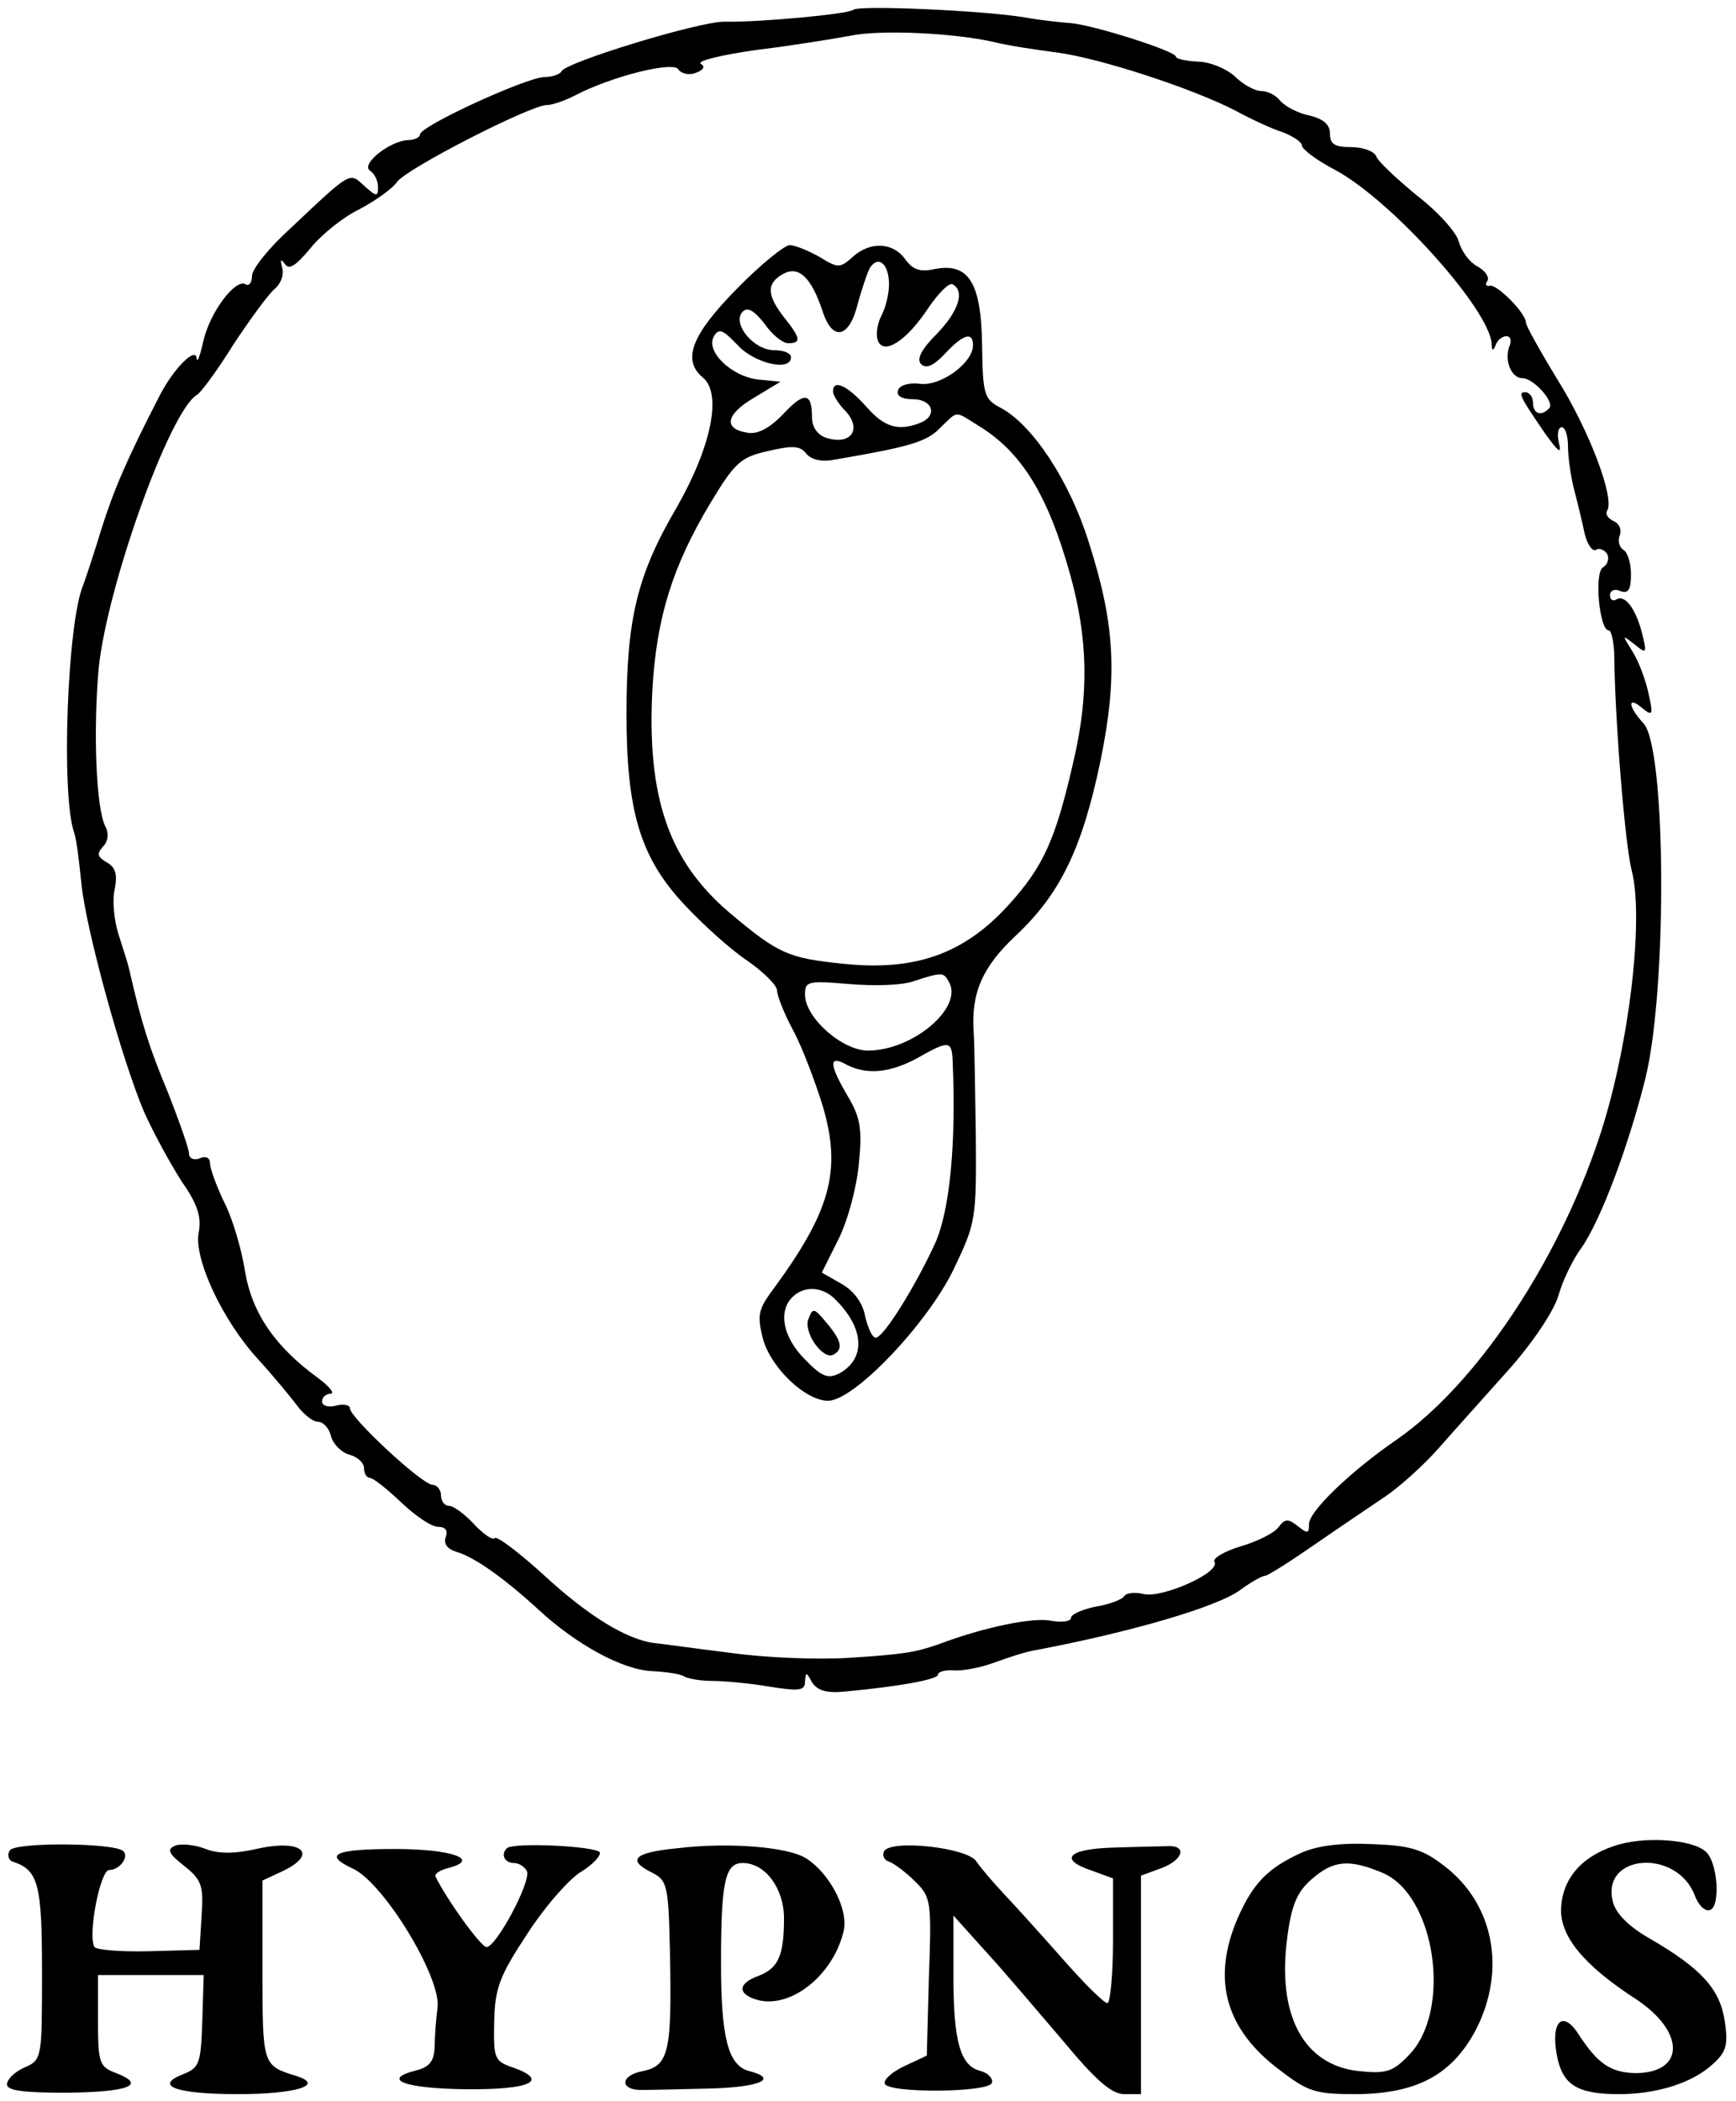 <?xml version="1.0" standalone="no"?>
<!DOCTYPE svg PUBLIC "-//W3C//DTD SVG 20010904//EN"
 "http://www.w3.org/TR/2001/REC-SVG-20010904/DTD/svg10.dtd">
<svg version="1.0" xmlns="http://www.w3.org/2000/svg"
 width="248pt" height="300pt" viewBox="0 0 248 300"
 preserveAspectRatio="xMidYMid meet">
<g transform="translate(0,300) scale(0.1,-0.1)"
fill="currentColor" stroke="none">
<path d="M1219 2986 c-6 -6 -134 -18 -184 -17 -34 1 -228 -58 -233 -71 -2 -4
-13 -8 -24 -8 -25 0 -178 -70 -178 -82 0 -4 -8 -8 -17 -8 -26 -1 -69 -35 -54
-44 6 -4 11 -14 11 -23 0 -14 -2 -14 -19 1 -22 20 -17 24 -106 -60 -30 -27
-55 -58 -55 -68 0 -9 -4 -15 -9 -12 -14 9 -50 -38 -60 -79 -5 -22 -9 -34 -10
-27 -1 18 -33 -14 -53 -53 -47 -91 -66 -136 -83 -190 -10 -33 -22 -69 -26 -80
-23 -53 -32 -301 -13 -354 3 -8 7 -40 10 -70 6 -66 58 -254 90 -329 13 -29 37
-73 53 -98 23 -33 29 -51 25 -73 -8 -37 34 -127 85 -182 20 -22 44 -51 54 -64
10 -14 24 -25 31 -25 8 0 16 -9 19 -21 3 -11 15 -23 26 -26 12 -3 21 -12 21
-19 0 -8 4 -14 8 -14 5 0 25 -16 45 -35 20 -19 43 -35 53 -35 10 0 14 -5 11
-14 -4 -10 2 -18 16 -22 26 -8 68 -38 116 -82 54 -50 120 -86 162 -88 20 -1
42 -4 47 -8 6 -3 23 -6 39 -6 15 0 52 -3 81 -8 44 -7 52 -6 52 7 1 14 2 14 10
-1 8 -12 21 -16 49 -13 75 7 131 17 131 24 0 4 10 7 23 6 12 -1 38 4 57 11 19
7 46 16 60 18 137 26 260 62 292 86 15 11 31 20 35 20 4 0 37 21 73 46 36 25
81 55 100 68 19 13 53 43 75 68 22 25 67 75 100 112 34 38 64 83 71 105 6 22
21 53 33 69 28 40 68 147 92 244 31 129 29 470 -3 505 -23 25 -23 40 -2 22 15
-12 16 -10 9 21 -4 19 -14 46 -23 60 -15 24 -15 24 3 10 17 -14 18 -13 11 15
-9 36 -25 57 -37 49 -5 -3 -9 0 -9 6 0 7 7 10 15 6 11 -4 15 2 15 24 0 16 -5
32 -11 35 -6 4 -8 13 -5 21 3 8 -1 17 -9 20 -8 4 -12 10 -9 15 11 18 -26 115
-71 187 -25 41 -45 77 -45 81 0 14 -42 56 -52 53 -5 -1 -7 2 -3 7 3 6 -4 15
-15 21 -11 6 -22 21 -26 35 -3 13 -30 43 -60 66 -29 24 -56 49 -58 56 -3 7
-19 13 -36 13 -23 0 -30 4 -30 19 0 13 -9 21 -29 26 -16 3 -35 13 -42 21 -6 8
-18 14 -27 14 -9 0 -26 9 -38 21 -12 11 -36 21 -53 21 -17 1 -31 4 -31 7 0 8
-117 45 -150 48 -14 1 -43 4 -65 8 -58 10 -239 18 -246 11z m201 -46 c19 -5
60 -11 90 -15 61 -8 193 -51 255 -83 22 -12 52 -26 68 -31 15 -6 27 -14 27
-19 0 -5 21 -21 48 -35 81 -44 220 -199 223 -248 0 -10 2 -11 6 -1 2 6 9 12
15 12 6 0 8 -7 4 -15 -7 -20 3 -45 19 -45 16 0 47 -35 38 -43 -11 -12 -23 -8
-23 8 0 8 -5 15 -11 15 -11 0 -8 -6 29 -60 19 -26 23 -29 19 -12 -3 12 -1 22
4 22 5 0 9 -12 9 -27 0 -16 4 -44 9 -63 5 -19 12 -48 15 -63 4 -15 11 -25 16
-22 5 3 12 0 16 -6 3 -6 1 -15 -6 -19 -13 -8 -5 -90 8 -90 4 0 7 -15 8 -32 1
-101 16 -277 25 -311 18 -69 -4 -255 -47 -383 -60 -179 -176 -351 -288 -429
-67 -46 -126 -103 -126 -121 0 -14 -2 -14 -16 -3 -14 11 -18 11 -28 -2 -6 -8
-30 -20 -54 -27 -23 -7 -40 -17 -37 -22 9 -15 -74 -52 -101 -46 -12 3 -25 2
-28 -3 -3 -5 -22 -12 -41 -15 -19 -4 -35 -11 -35 -16 0 -5 -13 -7 -29 -4 -25
5 -95 -9 -161 -34 -32 -11 -48 -14 -126 -19 -44 -3 -121 0 -170 7 -49 6 -98
13 -109 14 -40 5 -95 39 -158 97 -35 32 -67 56 -70 53 -3 -4 -17 6 -30 20 -13
14 -29 26 -36 26 -6 0 -11 7 -11 15 0 8 -6 15 -12 15 -15 0 -118 96 -118 109
0 5 -9 7 -20 4 -11 -3 -20 0 -20 6 0 6 6 11 12 11 7 0 -1 10 -17 22 -62 45
-95 93 -105 153 -5 32 -18 76 -30 99 -11 23 -20 48 -20 55 0 8 -6 11 -15 7 -8
-3 -15 0 -15 7 0 7 -14 46 -30 87 -27 65 -37 96 -55 174 -2 10 -10 34 -16 53
-6 19 -9 48 -5 64 4 21 1 31 -12 38 -13 8 -14 12 -5 22 7 7 9 18 4 28 -14 25
-18 139 -10 227 12 117 101 366 140 390 6 3 30 36 53 73 24 36 50 72 59 79 9
8 13 21 10 30 -3 12 -2 13 4 5 6 -9 16 -2 36 22 15 19 47 45 70 56 23 12 48
30 54 39 13 19 191 110 214 110 8 0 25 6 39 13 53 28 142 50 149 38 4 -6 15
-9 25 -5 11 4 14 9 7 13 -6 4 31 13 82 20 50 6 110 16 132 20 43 9 147 4 205
-9z"/>
<path d="M1052 2587 c-64 -65 -78 -101 -48 -126 28 -23 12 -99 -37 -185 -57
-97 -72 -160 -72 -296 0 -139 20 -205 83 -272 26 -28 66 -64 90 -80 23 -16 42
-35 42 -42 0 -7 10 -33 23 -57 13 -24 31 -72 42 -107 28 -94 12 -152 -75 -269
-17 -24 -18 -33 -10 -65 12 -42 61 -88 93 -88 37 0 141 109 179 187 32 67 33
71 32 193 -1 69 -2 134 -3 145 -4 57 12 94 60 139 64 60 95 125 121 249 25
122 21 196 -17 314 -27 86 -80 167 -126 191 -23 12 -25 19 -26 88 -1 90 -19
119 -67 110 -22 -5 -32 -1 -43 14 -17 24 -50 26 -75 3 -18 -16 -21 -16 -47 0
-16 9 -35 17 -43 17 -7 0 -42 -28 -76 -63z m218 7 c0 -14 -5 -34 -11 -45 -6
-12 -8 -27 -5 -35 8 -22 41 -1 72 46 15 22 30 37 35 34 18 -10 8 -39 -23 -71
-22 -22 -29 -36 -22 -43 7 -7 18 -2 34 15 26 28 40 32 40 12 0 -25 -46 -59
-76 -55 -15 2 -29 -2 -31 -9 -3 -8 5 -13 21 -13 29 0 36 -24 10 -34 -31 -12
-51 -6 -77 24 -27 30 -47 39 -47 21 0 -5 7 -16 15 -25 28 -27 12 -53 -25 -41
-12 4 -20 15 -20 29 0 36 -11 37 -41 5 -19 -20 -36 -29 -50 -27 -36 5 -33 26
8 50 l38 23 -31 3 c-39 4 -77 41 -64 62 7 12 13 9 34 -13 24 -26 76 -38 76
-17 0 6 -11 10 -24 10 -30 0 -61 39 -45 55 7 7 16 2 31 -17 11 -16 26 -28 34
-28 19 0 18 7 -6 37 -25 32 -25 49 -1 62 22 12 40 -5 56 -53 14 -44 38 -39 50
9 6 22 14 46 18 53 12 18 27 5 27 -24z m128 -202 c61 -37 99 -98 131 -213 25
-90 27 -169 5 -264 -26 -114 -43 -152 -94 -208 -63 -69 -133 -94 -236 -83 -78
8 -92 14 -162 73 -87 74 -118 165 -110 319 6 103 29 176 83 266 35 58 43 65
82 74 35 8 46 8 55 -4 8 -9 23 -12 42 -8 105 18 130 25 149 45 26 25 20 25 55
3z m-43 -793 c23 -36 -50 -99 -115 -99 -37 0 -90 47 -90 80 0 19 4 20 63 15
34 -3 76 -2 92 4 40 13 43 13 50 0z m6 -116 c5 -115 -4 -211 -25 -258 -29 -63
-74 -135 -85 -135 -5 0 -11 14 -15 30 -3 19 -16 37 -34 47 l-28 16 24 48 c13
26 26 74 29 108 5 49 2 66 -16 96 -27 46 -27 59 -2 45 29 -15 62 -12 101 9 46
26 50 26 51 -6z m-167 -339 c41 -41 43 -84 5 -105 -16 -8 -25 -5 -49 20 -31
31 -39 68 -18 89 17 17 44 15 62 -4z"/>
<path d="M1155 1117 c-8 -19 21 -60 36 -51 14 8 11 20 -10 45 -18 22 -20 22
-26 6z"/>
<path d="M2305 364 c-48 -16 -74 -49 -75 -91 0 -39 33 -79 105 -126 73 -47 73
-107 1 -107 -35 1 -53 13 -80 54 -23 37 -41 21 -32 -28 8 -43 29 -56 89 -56
54 0 105 16 134 43 19 17 22 27 17 61 -7 46 -33 75 -107 118 -30 17 -49 36
-53 53 -17 68 91 76 117 9 5 -14 15 -24 22 -21 15 5 11 68 -6 83 -19 18 -90
23 -132 8z"/>
<path d="M14 358 c-4 -6 -2 -14 4 -16 37 -12 42 -32 42 -158 0 -123 0 -125
-25 -136 -14 -6 -25 -17 -25 -24 0 -9 23 -12 85 -12 89 1 115 11 71 28 -24 9
-26 14 -26 75 l0 65 75 0 76 0 -2 -66 c-2 -59 -4 -66 -26 -75 -45 -17 -12 -29
77 -29 83 0 125 13 83 26 -48 15 -48 15 -48 150 l0 129 28 13 c53 25 29 47
-37 32 -31 -7 -54 -7 -72 0 -15 6 -35 8 -43 5 -13 -5 -11 -11 12 -29 25 -20
28 -28 25 -71 l-3 -49 -73 -2 c-40 -1 -74 2 -77 6 -10 16 8 110 21 110 15 0
29 19 20 27 -12 12 -155 13 -162 1z"/>
<path d="M724 361 c-9 -9 -3 -21 10 -21 8 0 16 -6 19 -12 5 -16 -44 -108 -58
-108 -8 0 -57 68 -73 101 -1 4 7 9 19 12 46 12 5 27 -77 27 -86 0 -103 -8 -60
-28 44 -20 127 -156 121 -199 -2 -15 -4 -40 -4 -55 -1 -21 -7 -29 -26 -34 -52
-13 -17 -26 70 -27 92 -1 121 12 68 31 -27 9 -28 13 -27 65 1 48 7 65 48 127
26 40 61 79 77 88 16 10 27 22 26 27 -4 9 -124 15 -133 6z"/>
<path d="M967 361 c-62 -6 -72 -17 -35 -35 21 -11 23 -18 25 -111 3 -143 -1
-164 -38 -172 -34 -6 -34 -28 -1 -27 12 0 56 1 97 2 71 2 98 14 55 25 -30 8
-40 48 -40 155 0 116 6 142 31 142 32 0 59 -36 59 -79 0 -53 -8 -71 -36 -82
-31 -11 -31 -27 0 -35 47 -11 106 36 121 98 8 31 -20 84 -54 105 -26 16 -110
23 -184 14z"/>
<path d="M1263 357 c-3 -6 0 -13 7 -15 8 -3 25 -16 38 -29 22 -22 23 -28 19
-136 l-3 -112 -32 -15 c-17 -8 -30 -19 -28 -25 4 -14 148 -13 153 1 2 6 -5 14
-16 17 -29 7 -39 41 -39 137 l0 85 45 -50 c25 -27 74 -85 110 -127 48 -58 71
-78 89 -78 l24 0 0 156 0 156 30 11 c31 12 36 33 7 31 -9 0 -44 -1 -77 -2 -65
-2 -78 -17 -30 -33 l30 -11 0 -89 c0 -49 -4 -89 -8 -89 -5 0 -33 28 -63 62
-30 34 -67 75 -84 93 -16 17 -34 38 -40 47 -12 20 -121 32 -132 15z"/>
<path d="M1860 355 c-49 -22 -70 -44 -92 -94 -37 -86 -18 -157 58 -215 43 -33
52 -36 113 -36 86 1 136 28 170 93 43 85 25 179 -46 233 -31 24 -49 29 -103
31 -43 2 -77 -2 -100 -12z m115 -29 c76 -32 100 -198 37 -261 -23 -24 -33 -26
-72 -22 -78 9 -116 80 -101 191 6 46 14 65 35 83 31 27 53 29 101 9z"/>
</g>
</svg>
